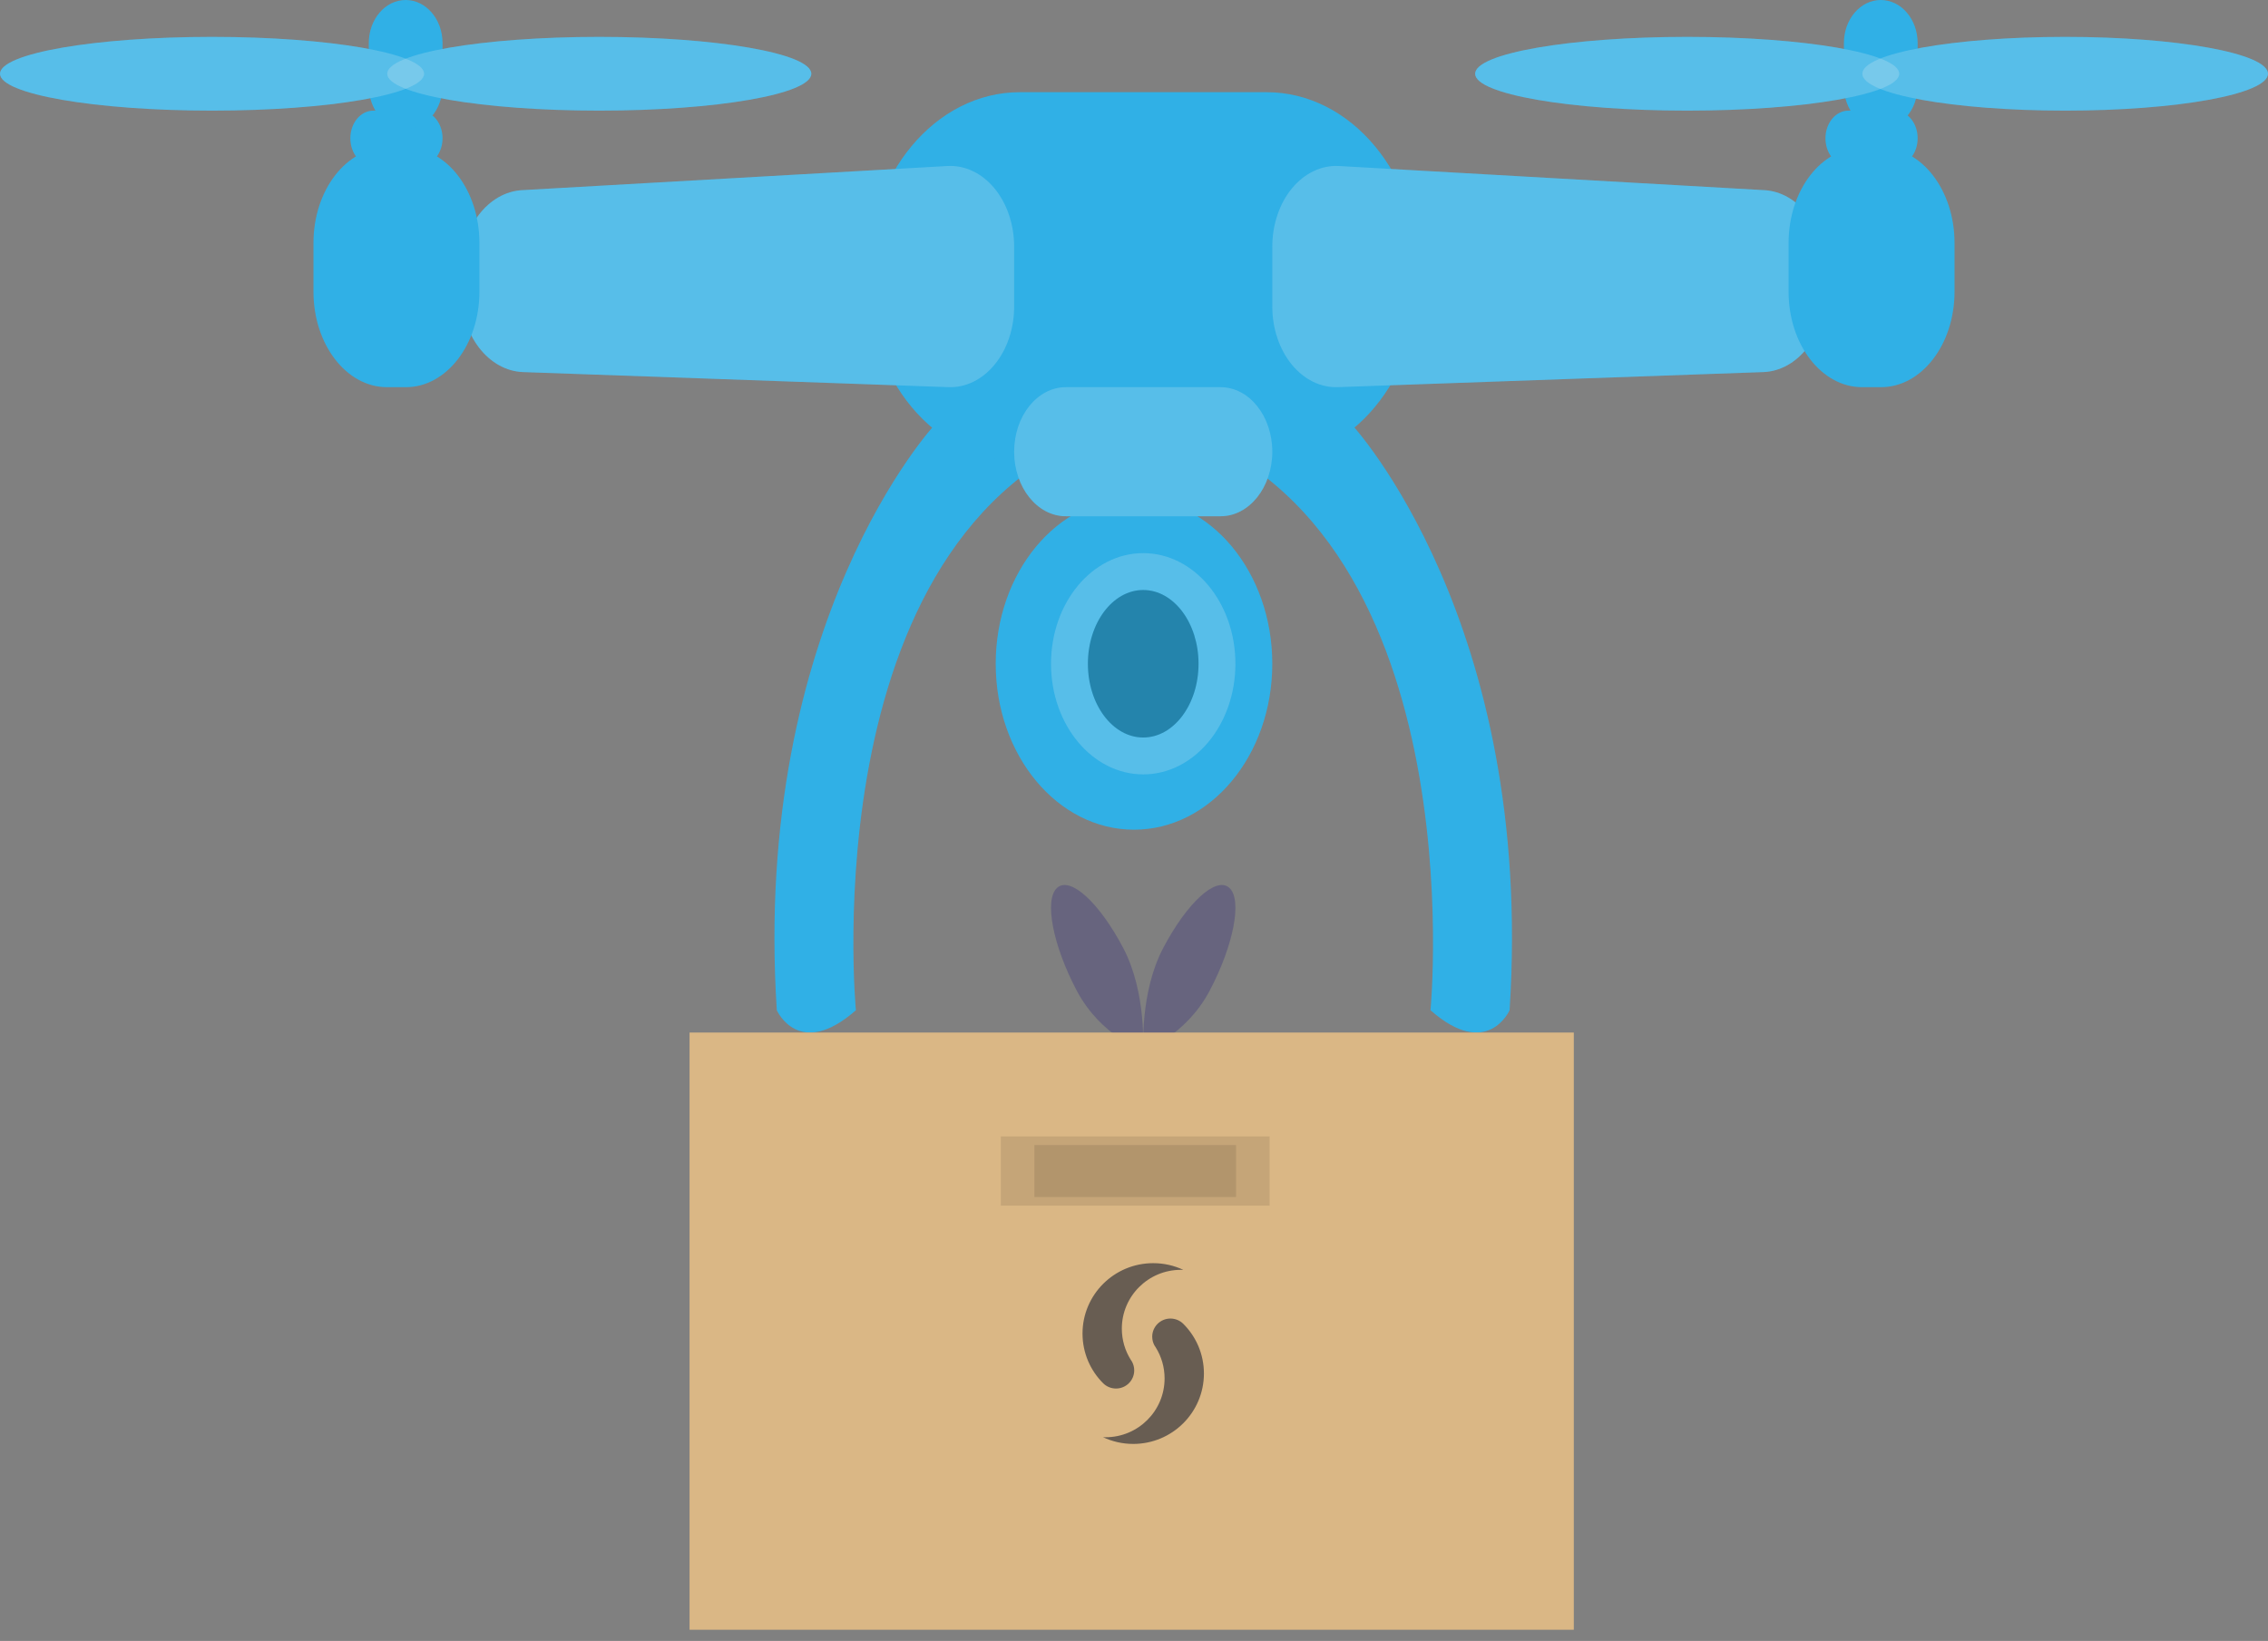 <svg width="123" height="89" viewBox="0 0 123 89" fill="none" xmlns="http://www.w3.org/2000/svg">
<rect x="0" y="0" width="123" height="89" fill="#808080" stroke="none"/>
<path d="M61.5 45C57.358 45 54 40.971 54 36C54 31.029 57.358 27 61.5 27C65.642 27 69 31.029 69 36C69 40.971 65.642 45 61.5 45Z" fill="#30B0E6"/>
<path d="M62 42C59.239 42 57 39.314 57 36C57 32.686 59.239 30 62 30C64.761 30 67 32.686 67 36C67 39.314 64.761 42 62 42Z" fill="#30B0E6"/>
<path opacity="0.2" d="M62 42C59.239 42 57 39.314 57 36C57 32.686 59.239 30 62 30C64.761 30 67 32.686 67 36C67 39.314 64.761 42 62 42Z" fill="#F5F5F5"/>
<path d="M62 40C60.343 40 59 38.209 59 36C59 33.791 60.343 32 62 32C63.657 32 65 33.791 65 36C65 38.209 63.657 40 62 40Z" fill="#30B0E6"/>
<path opacity="0.25" d="M62 40C60.343 40 59 38.209 59 36C59 33.791 60.343 32 62 32C63.657 32 65 33.791 65 36C65 38.209 63.657 40 62 40Z" fill="black"/>
<path d="M73.294 23.004C73.294 23.004 83.241 33.676 81.87 54.792C81.87 54.792 80.668 57.51 77.58 54.792C77.58 54.792 80.152 28.019 63 23L73.294 23.004Z" fill="#30B0E6"/>
<path d="M50.719 23.004C50.719 23.004 40.767 33.676 42.128 54.792C42.128 54.792 43.329 57.51 46.418 54.792C46.418 54.792 43.845 28.019 61 23L50.719 23.004Z" fill="#30B0E6"/>
<path d="M55.31 5H68.69C73.279 5 77 9.477 77 15C77 20.523 73.279 25 68.69 25H55.31C50.721 25 47 20.523 47 15C47 9.477 50.721 5 55.31 5Z" fill="#30B0E6"/>
<path d="M72.556 20.998L95.635 20.18C96.536 20.149 97.392 19.674 98.02 18.857C98.649 18.039 99 16.944 99 15.804V14.686C99 13.559 98.656 12.476 98.04 11.662C97.425 10.848 96.585 10.365 95.695 10.314L72.616 9.004C72.149 8.978 71.683 9.071 71.245 9.279C70.807 9.487 70.407 9.804 70.069 10.213C69.731 10.622 69.462 11.113 69.279 11.656C69.095 12.2 69 12.785 69 13.376V16.626C69 17.211 69.093 17.79 69.273 18.328C69.453 18.867 69.717 19.354 70.048 19.762C70.38 20.169 70.773 20.488 71.203 20.701C71.634 20.913 72.094 21.015 72.556 20.998Z" fill="#30B0E6"/>
<path d="M51.444 20.998L28.365 20.18C27.464 20.149 26.608 19.674 25.98 18.857C25.351 18.039 25 16.944 25 15.804V14.686C25 13.559 25.343 12.476 25.959 11.662C26.575 10.848 27.415 10.365 28.305 10.314L51.384 9.004C51.851 8.978 52.317 9.071 52.755 9.279C53.193 9.487 53.593 9.804 53.931 10.213C54.269 10.622 54.538 11.113 54.721 11.656C54.905 12.2 55 12.785 55 13.376V16.626C55 17.211 54.907 17.79 54.727 18.328C54.547 18.867 54.283 19.354 53.952 19.762C53.62 20.169 53.227 20.488 52.797 20.701C52.366 20.913 51.906 21.015 51.444 20.998Z" fill="#30B0E6"/>
<path opacity="0.2" d="M72.556 20.998L95.635 20.18C96.536 20.149 97.392 19.674 98.02 18.857C98.649 18.039 99 16.944 99 15.804V14.686C99 13.559 98.656 12.476 98.04 11.662C97.425 10.848 96.585 10.365 95.695 10.314L72.616 9.004C72.149 8.978 71.683 9.071 71.245 9.279C70.807 9.487 70.407 9.804 70.069 10.213C69.731 10.622 69.462 11.113 69.279 11.656C69.095 12.2 69 12.785 69 13.376V16.626C69 17.211 69.093 17.79 69.273 18.328C69.453 18.867 69.717 19.354 70.048 19.762C70.38 20.169 70.773 20.488 71.203 20.701C71.634 20.913 72.094 21.015 72.556 20.998Z" fill="#F5F5F5"/>
<path opacity="0.2" d="M51.444 20.998L28.365 20.18C27.464 20.149 26.608 19.674 25.98 18.857C25.351 18.039 25 16.944 25 15.804V14.686C25 13.559 25.343 12.476 25.959 11.662C26.575 10.848 27.415 10.365 28.305 10.314L51.384 9.004C51.851 8.978 52.317 9.071 52.755 9.279C53.193 9.487 53.593 9.804 53.931 10.213C54.269 10.622 54.538 11.113 54.721 11.656C54.905 12.2 55 12.785 55 13.376V16.626C55 17.211 54.907 17.79 54.727 18.328C54.547 18.867 54.283 19.354 53.952 19.762C53.62 20.169 53.227 20.488 52.797 20.701C52.366 20.913 51.906 21.015 51.444 20.998Z" fill="#F5F5F5"/>
<path d="M100.989 8H102.011C104.214 8 106 10.318 106 13.177V15.823C106 18.682 104.214 21 102.011 21H100.989C98.786 21 97 18.682 97 15.823V13.177C97 10.318 98.786 8 100.989 8Z" fill="#30B0E6"/>
<path d="M20.989 8H22.011C24.214 8 26 10.318 26 13.177V15.823C26 18.682 24.214 21 22.011 21H20.989C18.786 21 17 18.682 17 15.823V13.177C17 10.318 18.786 8 20.989 8Z" fill="#30B0E6"/>
<path d="M100.249 6H102.751C103.441 6 104 6.671 104 7.498V7.502C104 8.329 103.441 9 102.751 9H100.249C99.559 9 99 8.329 99 7.502V7.498C99 6.671 99.559 6 100.249 6Z" fill="#30B0E6"/>
<path d="M100 2.335C100 1.045 100.895 0 102 0C103.105 0 104 1.045 104 2.335V4.665C104 5.955 103.105 7 102 7C100.895 7 100 5.955 100 4.665V2.335Z" fill="#30B0E6"/>
<path d="M112 6C105.925 6 101 5.105 101 4C101 2.895 105.925 2 112 2C118.075 2 123 2.895 123 4C123 5.105 118.075 6 112 6Z" fill="#30B0E6"/>
<path d="M91.5 6C85.149 6 80 5.105 80 4C80 2.895 85.149 2 91.5 2C97.852 2 103 2.895 103 4C103 5.105 97.852 6 91.5 6Z" fill="#30B0E6"/>
<path d="M20.249 6H22.751C23.441 6 24 6.671 24 7.498V7.502C24 8.329 23.441 9 22.751 9H20.249C19.559 9 19 8.329 19 7.502V7.498C19 6.671 19.559 6 20.249 6Z" fill="#30B0E6"/>
<path d="M20 2.335C20 1.045 20.895 0 22 0C23.105 0 24 1.045 24 2.335V4.665C24 5.955 23.105 7 22 7C20.895 7 20 5.955 20 4.665V2.335Z" fill="#30B0E6"/>
<path d="M32.5 6C26.149 6 21 5.105 21 4C21 2.895 26.149 2 32.5 2C38.851 2 44 2.895 44 4C44 5.105 38.851 6 32.5 6Z" fill="#30B0E6"/>
<path d="M11.5 6C5.149 6 0 5.105 0 4C0 2.895 5.149 2 11.5 2C17.851 2 23 2.895 23 4C23 5.105 17.851 6 11.5 6Z" fill="#30B0E6"/>
<path opacity="0.2" d="M112 6C105.925 6 101 5.105 101 4C101 2.895 105.925 2 112 2C118.075 2 123 2.895 123 4C123 5.105 118.075 6 112 6Z" fill="#F5F5F5"/>
<path opacity="0.2" d="M91.5 6C85.149 6 80 5.105 80 4C80 2.895 85.149 2 91.5 2C97.852 2 103 2.895 103 4C103 5.105 97.852 6 91.5 6Z" fill="#F5F5F5"/>
<path opacity="0.2" d="M32.5 6C26.149 6 21 5.105 21 4C21 2.895 26.149 2 32.5 2C38.851 2 44 2.895 44 4C44 5.105 38.851 6 32.5 6Z" fill="#F5F5F5"/>
<path opacity="0.2" d="M11.5 6C5.149 6 0 5.105 0 4C0 2.895 5.149 2 11.5 2C17.851 2 23 2.895 23 4C23 5.105 17.851 6 11.5 6Z" fill="#F5F5F5"/>
<path d="M57.801 21H66.199C67.746 21 69 22.567 69 24.5C69 26.433 67.746 28 66.199 28H57.801C56.254 28 55 26.433 55 24.5C55 22.567 56.254 21 57.801 21Z" fill="#30B0E6"/>
<path opacity="0.2" d="M57.801 21H66.199C67.746 21 69 22.567 69 24.5C69 26.433 67.746 28 66.199 28H57.801C56.254 28 55 26.433 55 24.5C55 22.567 56.254 21 57.801 21Z" fill="#F5F5F5"/>
<path d="M63.088 51.408C61.798 53.852 62.013 57 62.013 57C62.013 57 64.299 56.19 65.596 53.746C66.893 51.302 67.387 48.801 66.671 48.154C65.954 47.507 64.378 48.959 63.088 51.408Z" fill="#67647E"/>
<path d="M60.912 51.408C62.202 53.852 61.987 57 61.987 57C61.987 57 59.701 56.19 58.404 53.746C57.107 51.302 56.613 48.801 57.329 48.154C58.046 47.507 59.622 48.959 60.912 51.408Z" fill="#67647E"/>
<path d="M85.352 56.002H37.397V88.393H85.352V56.002Z" fill="#DAB785"/>
<path opacity="0.1" d="M68.855 61.636H54.277V65.391H68.855V61.636Z" fill="black"/>
<path opacity="0.1" d="M67.033 62.105H56.099V64.922H67.033V62.105Z" fill="black"/>
<g opacity="0.6" clip-path="url(#clip0)">
<path d="M65.292 74.495C65.292 76.604 63.576 78.314 61.459 78.314C60.874 78.314 60.319 78.183 59.823 77.95C59.867 77.952 59.911 77.952 59.956 77.952C61.725 77.952 63.159 76.524 63.159 74.762C63.159 74.144 62.983 73.567 62.678 73.078C62.657 73.046 62.637 73.015 62.616 72.983C62.615 72.981 62.613 72.98 62.612 72.978C62.533 72.836 62.488 72.672 62.488 72.498C62.488 71.954 62.93 71.514 63.476 71.514C63.749 71.514 63.996 71.624 64.175 71.802C64.866 72.492 65.292 73.444 65.292 74.495Z" fill="#1D2130"/>
<path d="M59.825 75.022C59.134 74.332 58.708 73.379 58.708 72.328C58.708 70.22 60.424 68.51 62.541 68.51C63.126 68.51 63.681 68.64 64.176 68.874C64.133 68.872 64.088 68.871 64.044 68.871C62.275 68.871 60.84 70.3 60.84 72.062C60.84 72.68 61.017 73.257 61.322 73.745C61.342 73.778 61.363 73.809 61.384 73.84C61.385 73.842 61.387 73.844 61.388 73.846C61.467 73.988 61.512 74.151 61.512 74.326C61.512 74.87 61.07 75.31 60.524 75.31C60.251 75.31 60.004 75.2 59.825 75.022Z" fill="#1D2130"/>
</g>
<defs>
<clipPath id="clip0">
<rect width="9.841" height="9.804" fill="white" transform="translate(57.079 68.51)"/>
</clipPath>
</defs>
</svg>
